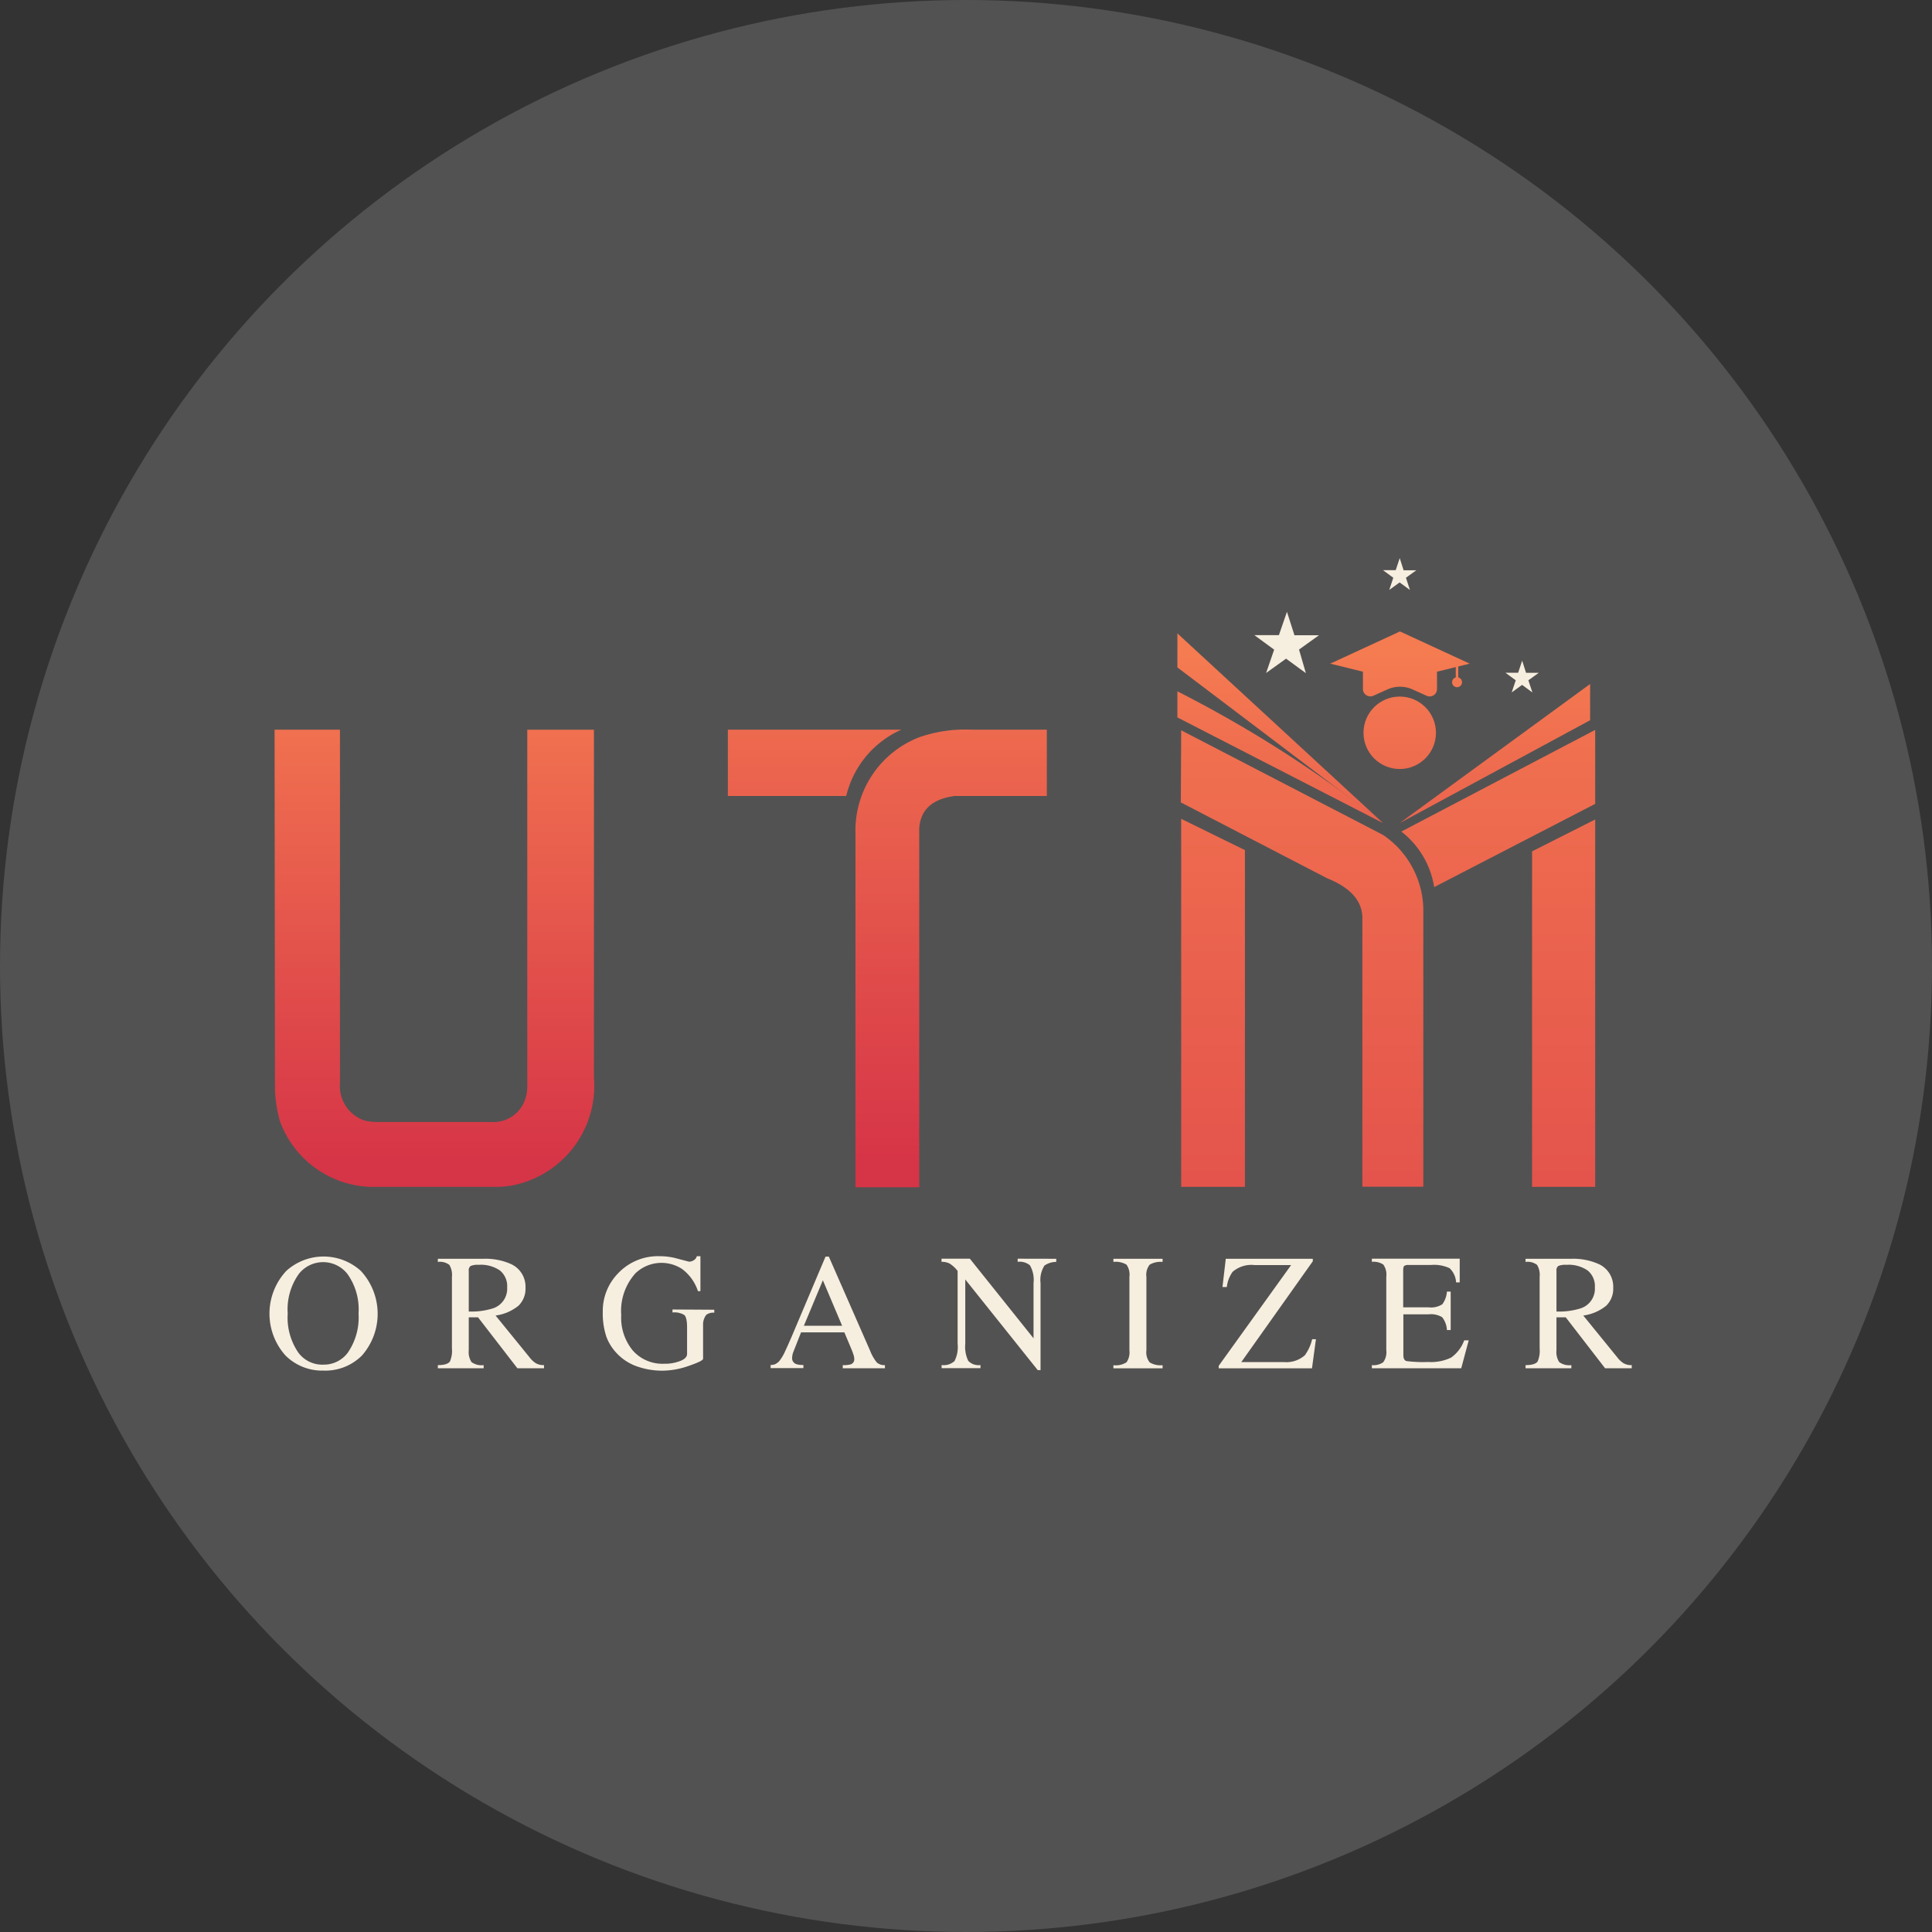 <svg xmlns="http://www.w3.org/2000/svg" xmlns:xlink="http://www.w3.org/1999/xlink" width="24" height="24" viewBox="0 0 24 24">
  <rect x="0" y="0" width="24" height="24" fill="#333333" stroke="none"/>
  <defs>
    <linearGradient id="linear-gradient" x1="0.5" y1="-0.166" x2="0.5" y2="0.957" gradientUnits="objectBoundingBox">
      <stop offset="0" stop-color="#f57b51"/>
      <stop offset="1" stop-color="#d63447"/>
    </linearGradient>
    <linearGradient id="linear-gradient-3" x1="0.5" y1="-0.167" x2="0.5" y2="0.957" xlink:href="#linear-gradient"/>
    <linearGradient id="linear-gradient-4" x1="0.5" y1="-0.286" x2="0.5" y2="3.613" xlink:href="#linear-gradient"/>
    <linearGradient id="linear-gradient-5" x1="0.5" y1="0.107" x2="0.5" y2="2.815" xlink:href="#linear-gradient"/>
    <linearGradient id="linear-gradient-6" x1="0.5" y1="-0.219" x2="0.5" y2="3.477" xlink:href="#linear-gradient"/>
    <linearGradient id="linear-gradient-7" x1="0.5" y1="-0.592" x2="0.5" y2="6.504" xlink:href="#linear-gradient"/>
    <linearGradient id="linear-gradient-8" x1="0.5" y1="0.339" x2="0.5" y2="8.338" xlink:href="#linear-gradient"/>
    <linearGradient id="linear-gradient-9" x1="0.5" y1="-0.569" x2="0.5" y2="27.735" xlink:href="#linear-gradient"/>
    <linearGradient id="linear-gradient-10" x1="0.5" y1="-2.368" x2="0.5" y2="49.376" xlink:href="#linear-gradient"/>
  </defs>
  <g id="Group_1717" data-name="Group 1717" transform="translate(0 0.028)">
    <circle id="Ellipse_145" data-name="Ellipse 145" cx="12" cy="12" r="12" transform="translate(0 -0.028)" fill="#535252"/>
    <g id="Group_1716" data-name="Group 1716" transform="translate(3.348 6.907)">
      <g id="Group_7" data-name="Group 7" transform="translate(0.063 2.129)">
        <path id="Path_19" data-name="Path 19" d="M420.413,1240.736h.812v4.394a.45.45,0,0,0,.313.464.749.749,0,0,0,.135.016H423.1a.416.416,0,0,0,.436-.317.431.431,0,0,0,.016-.119l0-4.437h.828v4.319a1.261,1.261,0,0,1-.856,1.3,1.109,1.109,0,0,1-.361.06h-1.545a1.24,1.24,0,0,1-1.141-.824,1.675,1.675,0,0,1-.059-.388Z" transform="translate(-420.413 -1240.736)" fill="url(#linear-gradient)"/>
        <path id="Path_20" data-name="Path 20" d="M548.345,1240.736a1.21,1.21,0,0,0-.685.824h-1.47v-.824Zm.868,0h.939v.824h-1.145q-.416.056-.44.4v4.461h-.792v-4.4a1.242,1.242,0,0,1,.788-1.189A1.73,1.73,0,0,1,549.213,1240.736Z" transform="translate(-540.559 -1240.736)" fill="url(#linear-gradient)"/>
        <path id="Path_21" data-name="Path 21" d="M671.967,1240.83l2.508,1.3a1.137,1.137,0,0,1,.5.959v3.411h-.757v-3.352q-.012-.309-.436-.479l-1.819-.943Zm0,1.1.792.388v4.184h-.792Zm5.143-1.105v.919l-2,1.034a1.088,1.088,0,0,0-.408-.69Zm0,1.113v4.564h-.784l0-4.168Z" transform="translate(-660.705 -1240.822)" fill="url(#linear-gradient-3)"/>
      </g>
      <g id="Group_8" data-name="Group 8" transform="translate(0 8.673)">
        <path id="Path_22" data-name="Path 22" d="M419.672,1388.336a.644.644,0,0,1-.475-.189.779.779,0,0,1,.012-1.05.69.69,0,0,1,.925,0,.785.785,0,0,1,.014,1.052A.642.642,0,0,1,419.672,1388.336Zm0-.074a.369.369,0,0,0,.3-.148.769.769,0,0,0,.134-.487.757.757,0,0,0-.14-.494.384.384,0,0,0-.6,0,.756.756,0,0,0-.14.494.769.769,0,0,0,.133.487A.37.37,0,0,0,419.672,1388.262Z" transform="translate(-419 -1386.918)" fill="#f6eedf"/>
        <path id="Path_23" data-name="Path 23" d="M467.025,1388.882v.039h-.331l-.489-.633h-.115v.409a.229.229,0,0,0,.034.147.209.209,0,0,0,.151.038v.039h-.569v-.039c.078,0,.128-.015.15-.045a.332.332,0,0,0,.025-.162v-.89a.239.239,0,0,0-.032-.148.192.192,0,0,0-.143-.037v-.039h.567a.778.778,0,0,1,.329.06.309.309,0,0,1,.193.3.294.294,0,0,1-.087.223.573.573,0,0,1-.285.122l.423.52a.3.3,0,0,0,.078.073A.192.192,0,0,0,467.025,1388.882Zm-.935-1.172v.506a.889.889,0,0,0,.3-.039.256.256,0,0,0,.177-.261.25.25,0,0,0-.089-.209.418.418,0,0,0-.264-.071.236.236,0,0,0-.1.014A.065.065,0,0,0,466.09,1387.711Z" transform="translate(-463.615 -1387.532)" fill="#f6eedf"/>
        <path id="Path_24" data-name="Path 24" d="M512.744,1387.58v.037a.142.142,0,0,0-.1.027.2.2,0,0,0-.039.132v.413q0,.027-.174.087a1,1,0,0,1-.325.061.943.943,0,0,1-.31-.049.629.629,0,0,1-.267-.171.605.605,0,0,1-.125-.2.921.921,0,0,1-.045-.313.667.667,0,0,1,.187-.473.68.68,0,0,1,.516-.216.834.834,0,0,1,.189.021l.179.047a.107.107,0,0,0,.062-.02.077.077,0,0,0,.035-.048h.045v.434h-.031a.557.557,0,0,0-.2-.277.468.468,0,0,0-.576.055.7.7,0,0,0-.177.52.64.64,0,0,0,.145.441.492.492,0,0,0,.387.163.526.526,0,0,0,.2-.034c.057-.022.086-.052.086-.087v-.333c0-.081-.012-.132-.035-.152a.238.238,0,0,0-.146-.031v-.037Z" transform="translate(-507.219 -1386.918)" fill="#f6eedf"/>
        <path id="Path_25" data-name="Path 25" d="M559.48,1388.356v.039h-.524v-.039a.32.32,0,0,0,.1-.01.065.065,0,0,0,.043-.068.179.179,0,0,0-.009-.049.8.8,0,0,0-.03-.08l-.084-.2h-.538l-.095.241a.222.222,0,0,0-.016.078.075.075,0,0,0,.054.076.257.257,0,0,0,.086.01v.039h-.407v-.039a.132.132,0,0,0,.061-.012.185.185,0,0,0,.044-.033.577.577,0,0,0,.078-.132c.017-.034.04-.088.072-.16l.427-1.009h.041l.512,1.167a.562.562,0,0,0,.083.147A.139.139,0,0,0,559.48,1388.356Zm-1.007-.489h.475l-.239-.565Z" transform="translate(-551.835 -1387.006)" fill="#f6eedf"/>
        <path id="Path_26" data-name="Path 26" d="M606.835,1387.561v.039a.254.254,0,0,0-.146.045.332.332,0,0,0-.049.218v1.081h-.035l-.9-1.126v.8a.4.4,0,0,0,.037.211.177.177,0,0,0,.152.052v.039h-.483v-.039a.2.2,0,0,0,.16-.049.383.383,0,0,0,.039-.214v-.906a.386.386,0,0,0-.1-.092.213.213,0,0,0-.1-.021v-.039h.352l.791.989v-.687a.36.36,0,0,0-.045-.22.2.2,0,0,0-.152-.043v-.039Z" transform="translate(-597.062 -1387.532)" fill="#f6eedf"/>
        <path id="Path_27" data-name="Path 27" d="M653.164,1388.922v-.039a.248.248,0,0,0,.163-.036.218.218,0,0,0,.036-.149v-.913a.217.217,0,0,0-.036-.151.26.26,0,0,0-.163-.034v-.039h.611v.039a.267.267,0,0,0-.16.034.2.2,0,0,0-.041.151v.913a.2.2,0,0,0,.041.15.26.26,0,0,0,.16.035v.039Z" transform="translate(-642.681 -1387.532)" fill="#f6eedf"/>
        <path id="Path_28" data-name="Path 28" d="M683.542,1388.56h.047l-.049.362h-1.159v-.031l.9-1.252h-.454a.358.358,0,0,0-.273.084.4.4,0,0,0-.072.189h-.054l.041-.351h1.081v.031l-.888,1.252h.528a.347.347,0,0,0,.261-.084A.554.554,0,0,0,683.542,1388.56Z" transform="translate(-670.59 -1387.532)" fill="#f6eedf"/>
        <path id="Path_29" data-name="Path 29" d="M726.112,1388.574l-.093.347h-1.11v-.039a.207.207,0,0,0,.141-.036.209.209,0,0,0,.038-.149v-.913a.214.214,0,0,0-.037-.151.216.216,0,0,0-.142-.034v-.039H726v.294h-.045a.26.26,0,0,0-.081-.176.451.451,0,0,0-.231-.04h-.277a.092.092,0,0,0-.054.011c-.01.008-.014.027-.014.059v.456h.316a.257.257,0,0,0,.17-.038.3.3,0,0,0,.057-.157h.047v.477h-.047a.278.278,0,0,0-.059-.159.267.267,0,0,0-.168-.036H725.3v.506c0,.042.013.068.04.075a1.6,1.6,0,0,0,.266.011.577.577,0,0,0,.288-.055.456.456,0,0,0,.162-.214Z" transform="translate(-711.215 -1387.532)" fill="#f6eedf"/>
        <path id="Path_30" data-name="Path 30" d="M768.847,1388.882v.039h-.331l-.489-.633h-.115v.409a.23.23,0,0,0,.034.147.209.209,0,0,0,.151.038v.039h-.569v-.039c.078,0,.128-.015.15-.045a.334.334,0,0,0,.025-.162v-.89a.24.24,0,0,0-.032-.148.193.193,0,0,0-.143-.037v-.039h.567a.778.778,0,0,1,.329.06.309.309,0,0,1,.193.3.294.294,0,0,1-.087.223.573.573,0,0,1-.285.122l.423.52a.3.3,0,0,0,.078.073A.192.192,0,0,0,768.847,1388.882Zm-.935-1.172v.506a.89.89,0,0,0,.3-.039.256.256,0,0,0,.177-.261.25.25,0,0,0-.089-.209.418.418,0,0,0-.264-.071.236.236,0,0,0-.1.014A.065.065,0,0,0,767.912,1387.711Z" transform="translate(-751.925 -1387.532)" fill="#f6eedf"/>
      </g>
      <path id="Path_31" data-name="Path 31" d="M670.92,1230.421l2.555,1.313a15.179,15.179,0,0,0-2.555-1.637Z" transform="translate(-659.642 -1228.444)" fill="url(#linear-gradient-4)"/>
      <path id="Path_32" data-name="Path 32" d="M670.92,1214.443l2.555,1.934-2.555-2.357Z" transform="translate(-659.642 -1213.087)" fill="url(#linear-gradient-5)"/>
      <path id="Path_33" data-name="Path 33" d="M732.617,1229.815l2.366-1.278v-.45Z" transform="translate(-718.578 -1226.525)" fill="url(#linear-gradient-6)"/>
      <ellipse id="Ellipse_4" data-name="Ellipse 4" cx="0.45" cy="0.45" rx="0.45" ry="0.45" transform="translate(13.59 1.718)" fill="url(#linear-gradient-7)"/>
      <path id="Path_34" data-name="Path 34" d="M692.816,1208.8l-.246-.18-.248.178.1-.29-.246-.18h.305l.1-.29.093.291h.305l-.248.178Z" transform="translate(-679.942 -1207.373)" fill="#f6eedf"/>
      <path id="Path_35" data-name="Path 35" d="M728.316,1193.57l-.128-.094-.129.093.05-.151-.128-.094h.158l.05-.15.048.151h.158l-.129.093Z" transform="translate(-714.149 -1193.176)" fill="#f6eedf"/>
      <path id="Path_36" data-name="Path 36" d="M762.289,1221.992l-.128-.094-.129.093.05-.15-.128-.094h.158l.05-.15.048.151h.158l-.129.093Z" transform="translate(-746.601 -1220.325)" fill="#f6eedf"/>
      <path id="Path_37" data-name="Path 37" d="M715,1214l-.406.1v.216a.091.091,0,0,1-.129.083l-.173-.078a.382.382,0,0,0-.316,0l-.173.078a.092.092,0,0,1-.129-.083v-.216l-.406-.1.866-.4Z" transform="translate(-700.091 -1212.691)" fill="url(#linear-gradient-8)"/>
      <g id="Group_9" data-name="Group 9" transform="translate(14.736 1.314)">
        <rect id="Rectangle_3" data-name="Rectangle 3" width="0.031" height="0.226" transform="translate(0)" fill="url(#linear-gradient-9)"/>
      </g>
      <ellipse id="Ellipse_5" data-name="Ellipse 5" cx="0.062" cy="0.062" rx="0.062" ry="0.062" transform="translate(14.69 1.478)" fill="url(#linear-gradient-10)"/>
    </g>
  </g>
</svg>
